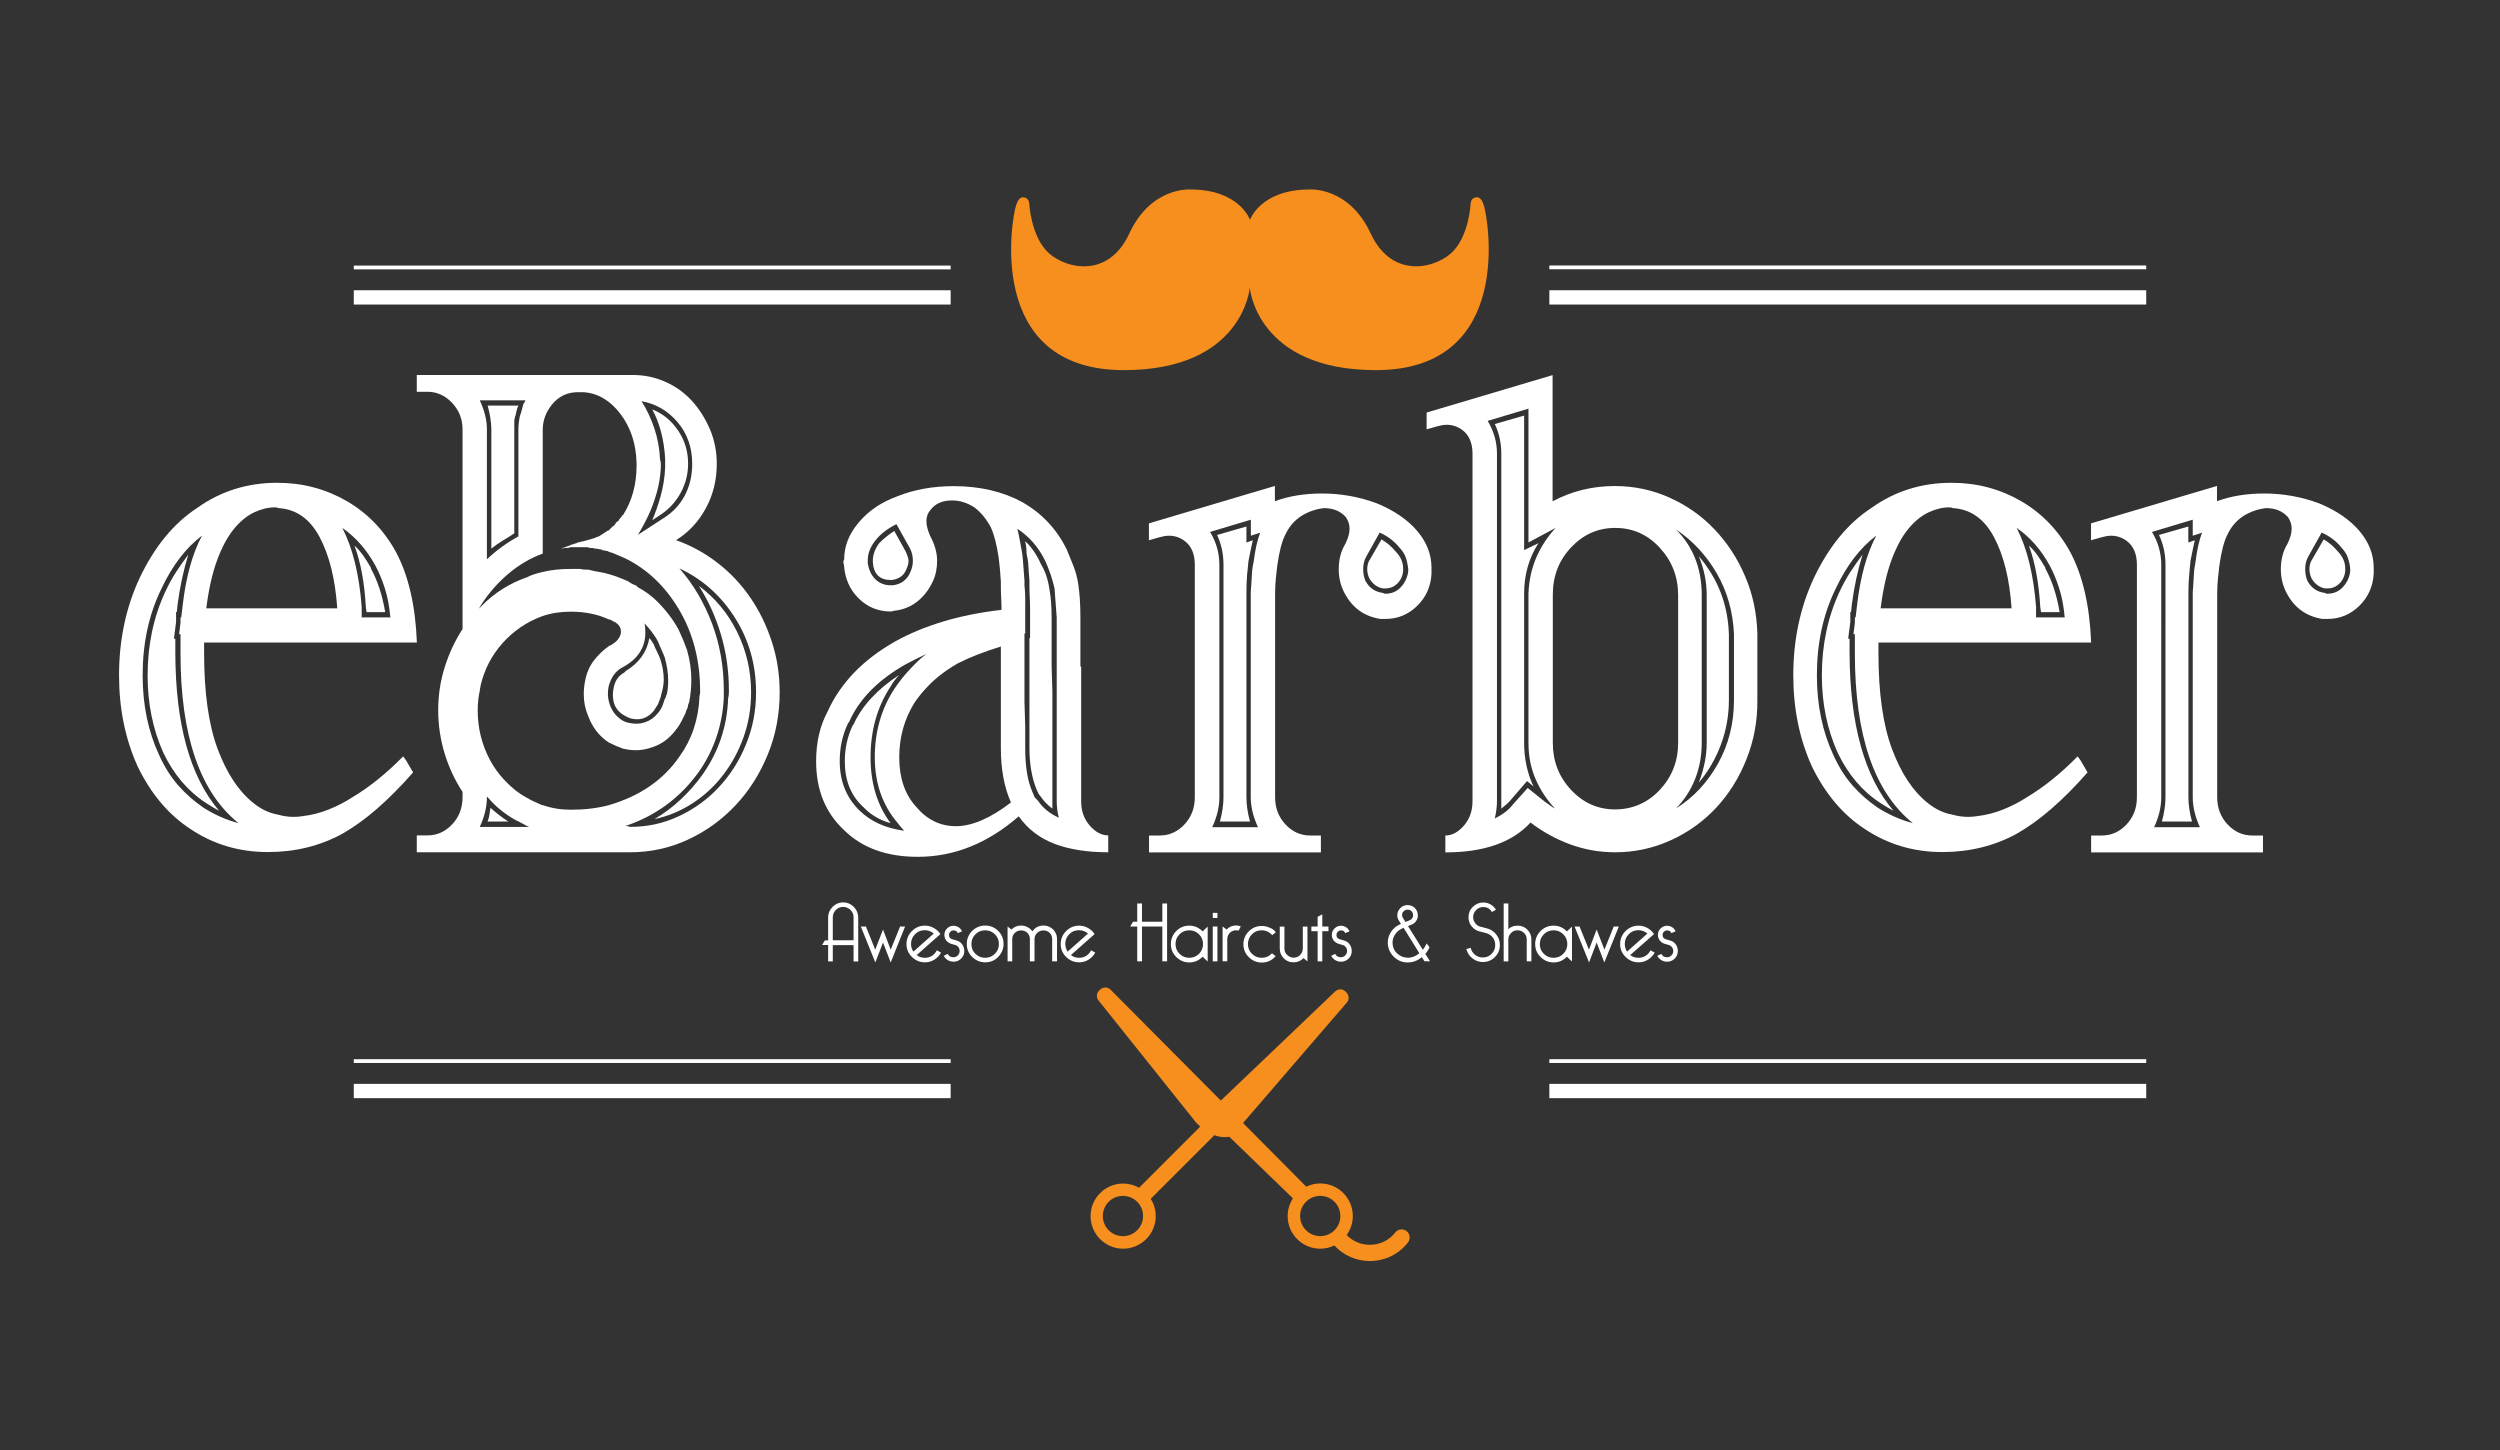 <?xml version="1.0" encoding="utf-8"?>
<!-- Generator: Adobe Illustrator 23.0.3, SVG Export Plug-In . SVG Version: 6.00 Build 0)  -->
<svg version="1.1" id="Layer_1" xmlns="http://www.w3.org/2000/svg" xmlns:xlink="http://www.w3.org/1999/xlink" x="0px" y="0px"
	 viewBox="0 0 231 134" style="enable-background:new 0 0 231 134;" xml:space="preserve">
<rect x="0" y="0" width="231" height="134" fill="#333333" stroke="none"/>
<style type="text/css">
	.st0{clip-path:url(#SVGID_2_);}
	.st1{clip-path:url(#SVGID_4_);}
	.st2{clip-path:url(#SVGID_4_);fill:#F78F1E;}
	.st3{clip-path:url(#SVGID_6_);}
	.st4{clip-path:url(#SVGID_8_);fill:#FFFFFF;}
	.st5{clip-path:url(#SVGID_8_);fill:#F78F1E;}
	.st6{clip-path:url(#SVGID_10_);}
	.st7{clip-path:url(#SVGID_12_);}
	.st8{clip-path:url(#SVGID_12_);fill:#FFFFFF;}
</style>
<g>
	<g>
		<defs>
			<rect id="SVGID_5_" width="231" height="134"/>
		</defs>
		<clipPath id="SVGID_2_">
			<use xlink:href="#SVGID_5_"  style="overflow:visible;"/>
		</clipPath>
		<g class="st0">
			<defs>
				<rect id="SVGID_7_" width="231" height="134"/>
			</defs>
			<clipPath id="SVGID_4_">
				<use xlink:href="#SVGID_7_"  style="overflow:visible;"/>
			</clipPath>
			<path style="clip-path:url(#SVGID_4_);fill:#FFFFFF;" d="M31.63,77.04c-2.07,1.13-4.37,1.69-6.88,1.69
				c-2.65,0-5.03-0.71-7.14-2.12c-2.03-1.32-3.66-3.25-4.89-5.79c-1.15-2.54-1.72-5.35-1.72-8.41c0-3.3,0.64-6.31,1.92-9.04
				c1.37-2.87,3.13-5.02,5.29-6.43c2.16-1.55,4.63-2.33,7.41-2.33c2.34,0,4.48,0.57,6.42,1.69c1.94,1.13,3.46,2.71,4.56,4.73
				c1.15,2.17,1.79,4.94,1.92,8.34H18.86v0.99c0,3.67,0.42,6.63,1.26,8.87c0.84,2.24,1.94,3.9,3.31,4.98
				c0.7,0.57,1.45,0.92,2.25,1.06c0.49,0.14,0.97,0.21,1.45,0.21c0.27,0,0.55-0.02,0.86-0.07c0.79-0.1,1.58-0.29,2.35-0.6
				c0.77-0.31,1.49-0.67,2.15-1.1c1.59-0.94,3.18-2.21,4.76-3.82l0.26,0.35l0.66,1.13C35.88,73.98,33.7,75.87,31.63,77.04
				 M22.04,76.06c-3.57-2.87-5.36-8.1-5.36-15.68V58.6h-0.13l0.13-1.06v-0.49h0.07l0.13-1.13c0.31-2.64,0.9-4.78,1.79-6.43
				c-1.5,1.13-2.76,2.78-3.77,4.94c-1.15,2.36-1.72,5.02-1.72,7.98c0,2.73,0.51,5.18,1.52,7.35c0.49,1.08,1.07,2.01,1.75,2.79
				c0.68,0.78,1.47,1.47,2.35,2.08C19.86,75.3,20.94,75.77,22.04,76.06 M20.25,74.92c-0.35-0.19-0.75-0.42-1.19-0.71
				c-1.68-1.08-3-2.64-3.97-4.66c-0.97-2.17-1.45-4.54-1.45-7.14c0-2.83,0.55-5.42,1.65-7.77c0.31-0.66,0.64-1.26,0.99-1.8
				c0.35-0.54,0.73-1.07,1.12-1.59c-0.44,1.41-0.77,2.94-0.99,4.59l-0.07,0.71h-0.07v0.92l-0.2,1.55h0.13v1.34
				C16.22,66.92,17.56,71.77,20.25,74.92 M23.49,47.34c-0.66,0.31-1.29,0.82-1.89,1.55c-0.59,0.73-1.11,1.7-1.55,2.9
				c-0.44,1.2-0.77,2.67-0.99,4.42h12.1c-0.18-2.69-0.72-4.87-1.62-6.57c-0.9-1.7-2.17-2.59-3.8-2.69c-0.09-0.05-0.2-0.07-0.33-0.07
				C24.79,46.88,24.15,47.03,23.49,47.34 M31.63,48.78c0.97,1.88,1.56,4.31,1.79,7.28v0.99h2.65c-0.09-0.99-0.25-1.87-0.5-2.65
				c-0.24-0.78-0.54-1.5-0.89-2.15C33.88,50.79,32.86,49.63,31.63,48.78 M32.75,50.41c0.31,0.28,0.58,0.6,0.83,0.95
				c0.24,0.35,0.47,0.72,0.69,1.1v0.07c0.62,1.13,1.06,2.47,1.32,4.03h-1.72l-0.07-0.49C33.68,53.85,33.33,51.96,32.75,50.41"/>
			<path style="clip-path:url(#SVGID_4_);fill:#FFFFFF;" d="M66.29,52c1.19,0.92,2.2,1.99,3.04,3.22c0.84,1.22,1.5,2.58,1.98,4.06
				c0.49,1.48,0.73,3.05,0.73,4.7c0,2.03-0.36,3.93-1.09,5.72c-0.73,1.79-1.72,3.36-2.98,4.7c-1.26,1.34-2.72,2.4-4.4,3.18
				s-3.46,1.17-5.36,1.17H38.51v-1.56h0.99c0.88,0,1.64-0.34,2.28-1.02c0.64-0.68,0.96-1.52,0.96-2.51v-0.49
				c-0.71-1.08-1.26-2.26-1.65-3.53s-0.6-2.61-0.6-4.03c0-1.37,0.2-2.68,0.6-3.96c0.4-1.27,0.95-2.45,1.65-3.53V39.67
				c0-0.94-0.32-1.75-0.96-2.44c-0.64-0.68-1.4-1.03-2.28-1.03h-0.99v-1.55h19.98c1.06,0,2.06,0.21,3.01,0.64
				c0.95,0.42,1.76,1.01,2.45,1.77c0.68,0.75,1.23,1.63,1.65,2.61c0.42,0.99,0.63,2.05,0.63,3.18c0,1.51-0.34,2.89-1.02,4.13
				c-0.68,1.25-1.6,2.22-2.74,2.93C63.82,50.39,65.1,51.08,66.29,52 M62.78,69.91c1.15-1.6,1.76-3.44,1.85-5.51
				c0-0.09,0.01-0.17,0.03-0.21c0.02-0.05,0.03-0.12,0.03-0.21v-0.14c0-2.82-0.65-5.33-1.95-7.52c-1.3-2.19-2.99-3.78-5.06-4.77
				l-0.99-0.42c-0.09-0.05-0.15-0.07-0.2-0.07c-0.04,0-0.11-0.02-0.2-0.07c-0.04,0-0.09-0.02-0.13-0.07c-0.09,0-0.18-0.01-0.26-0.04
				c-0.09-0.02-0.18-0.04-0.26-0.04c0-0.05-0.02-0.07-0.07-0.07c-0.09,0-0.17-0.01-0.23-0.03c-0.07-0.02-0.14-0.04-0.23-0.04h-0.13
				c-0.09-0.05-0.22-0.07-0.4-0.07c-0.13,0-0.22-0.02-0.26-0.07H52.8c-0.09,0-0.16,0.01-0.2,0.03c-0.04,0.02-0.09,0.04-0.13,0.04
				h-0.2c-0.09,0-0.17,0.01-0.23,0.03c-0.07,0.02-0.14,0.04-0.23,0.04c0.04,0,0.11-0.03,0.2-0.07l0.59-0.21
				c0.18-0.09,0.31-0.14,0.4-0.14c0.09-0.05,0.15-0.07,0.2-0.07c0.04,0,0.09-0.02,0.13-0.07c0.44-0.09,0.82-0.19,1.13-0.28
				c0.35-0.09,0.62-0.19,0.79-0.28h0.06c0.13-0.09,0.28-0.19,0.43-0.28c0.15-0.1,0.3-0.19,0.43-0.28h0.07l0.2-0.21
				c0.09-0.09,0.15-0.15,0.2-0.18s0.09-0.06,0.13-0.11l0.07-0.07c0.04-0.14,0.13-0.24,0.26-0.28c0.04-0.05,0.08-0.09,0.1-0.14
				c0.02-0.05,0.06-0.09,0.1-0.14l0.13-0.14c0-0.09,0.04-0.14,0.13-0.14c0.84-1.32,1.26-2.85,1.26-4.59v-0.21
				c-0.04-1.79-0.54-3.31-1.49-4.56c-0.95-1.25-2.08-1.92-3.41-2.01h-0.53c-0.97,0-1.76,0.38-2.38,1.13
				c-0.57,0.71-0.86,1.48-0.86,2.33v11.45c-1.15,0.42-2.21,1.05-3.18,1.87c-0.97,0.82-1.81,1.78-2.51,2.86
				c-0.04,0.09-0.08,0.15-0.1,0.18s-0.06,0.08-0.1,0.18l0.2-0.21c1.19-1.23,2.6-2.12,4.23-2.69c0.35-0.19,0.84-0.35,1.46-0.49
				c0.75-0.19,1.63-0.28,2.65-0.28h0.79c0.18,0.05,0.4,0.07,0.66,0.07h0.13c0.35,0.09,0.68,0.17,0.99,0.21
				c0.31,0.05,0.62,0.12,0.92,0.21c0.49,0.14,1.06,0.35,1.72,0.64c0.13,0.09,0.29,0.19,0.46,0.28c0.09,0.05,0.15,0.07,0.2,0.07
				l0.13,0.07l0.13,0.14c0.27,0.14,0.52,0.29,0.76,0.46c0.24,0.17,0.47,0.34,0.69,0.53c0.93,0.85,1.7,1.81,2.31,2.9
				c0.31,0.66,0.57,1.29,0.79,1.91c0.27,0.94,0.4,1.86,0.4,2.76c0,0.71-0.07,1.39-0.2,2.05c-0.09,0.19-0.13,0.35-0.13,0.5
				c-0.09,0.14-0.14,0.27-0.17,0.39c-0.02,0.12-0.08,0.25-0.17,0.39v0.07c-0.04,0-0.07,0.02-0.07,0.07
				c-0.18,0.42-0.42,0.82-0.73,1.2c-0.57,0.75-1.28,1.27-2.12,1.55c-0.53,0.19-1.04,0.28-1.52,0.28c-0.4,0-0.79-0.05-1.19-0.14
				c-0.4-0.14-0.84-0.33-1.32-0.57c-0.88-0.57-1.52-1.39-1.92-2.47c-0.26-0.61-0.4-1.27-0.4-1.98c0-0.42,0.04-0.85,0.13-1.27
				c0.13-0.71,0.4-1.32,0.79-1.84c0.4-0.52,0.86-0.97,1.39-1.34c0.04-0.05,0.09-0.07,0.13-0.07c0.04,0,0.09-0.02,0.13-0.07
				c0.49-0.28,0.77-0.64,0.86-1.06v-0.21c0-0.33-0.2-0.61-0.59-0.85c-0.09,0-0.18-0.05-0.27-0.14c-0.04,0-0.08-0.01-0.1-0.04
				c-0.02-0.02-0.08-0.04-0.17-0.04c-1.01-0.47-2.18-0.71-3.5-0.71c-0.97,0-1.85,0.14-2.65,0.42c-1.41,0.52-2.62,1.34-3.64,2.47
				c-1.01,1.13-1.7,2.45-2.05,3.96c0,0.09-0.01,0.16-0.03,0.21c-0.02,0.05-0.03,0.12-0.03,0.21c-0.13,0.57-0.2,1.18-0.2,1.84
				c0,0.42,0.02,0.82,0.07,1.2c0.04,0.38,0.11,0.75,0.2,1.13c0.4,1.6,1.12,2.97,2.18,4.1c0.66,0.71,1.34,1.25,2.05,1.63
				c0.4,0.24,0.88,0.47,1.46,0.71h0.07c0.79,0.28,1.65,0.42,2.58,0.42c1.28,0,2.45-0.14,3.5-0.42
				C59.12,73.56,61.28,72.08,62.78,69.91 M44.99,39.67v12.01c0.84-0.8,1.81-1.51,2.91-2.12v-9.89c0-0.33,0.04-0.73,0.13-1.2
				c0.09-0.24,0.15-0.45,0.2-0.64c0.04-0.19,0.09-0.35,0.13-0.49c0.04-0.05,0.11-0.17,0.2-0.35h-4.23
				C44.77,37.93,44.99,38.82,44.99,39.67 M48.26,76.09c-0.2-0.12-0.41-0.22-0.63-0.32c-1.01-0.57-1.87-1.27-2.58-2.12
				c-0.04,0-0.06-0.02-0.06-0.07v0.07c0,0.9-0.22,1.81-0.66,2.76h4.56C48.67,76.31,48.46,76.21,48.26,76.09 M45.06,37.48h2.85
				c-0.09,0.14-0.18,0.42-0.26,0.85c-0.09,0.24-0.13,0.45-0.13,0.63v10.32c-0.35,0.24-0.71,0.46-1.06,0.67
				c-0.35,0.21-0.71,0.46-1.06,0.74V39.67C45.39,39.01,45.28,38.28,45.06,37.48 M45.22,75.28c0.02-0.19,0.06-0.4,0.1-0.64
				c0.57,0.52,1.13,0.94,1.65,1.27h-1.92C45.14,75.68,45.2,75.47,45.22,75.28 M56.24,63.41c-0.05,0.24-0.07,0.47-0.07,0.71
				c0,0.33,0.07,0.68,0.2,1.06c0.22,0.57,0.57,1.01,1.06,1.34c0.22,0.14,0.46,0.24,0.73,0.28c0.22,0.05,0.44,0.07,0.66,0.07
				c0.26,0,0.53-0.05,0.79-0.14c0.44-0.14,0.81-0.4,1.13-0.78c0.18-0.19,0.33-0.42,0.46-0.71l0.2-0.57c0-0.05,0.02-0.1,0.07-0.14
				c0.04-0.09,0.07-0.17,0.07-0.21c0-0.05,0.02-0.1,0.07-0.14c0.09-0.42,0.13-0.85,0.13-1.27c0-0.71-0.11-1.44-0.33-2.19
				c-0.09-0.24-0.19-0.47-0.3-0.71c-0.11-0.23-0.21-0.47-0.3-0.71c-0.17-0.33-0.38-0.64-0.59-0.92c-0.22-0.28-0.44-0.54-0.66-0.78
				c0.04,0.19,0.07,0.47,0.07,0.85c0,1.37-0.68,2.43-2.05,3.18l-0.13,0.07C56.85,62.04,56.46,62.61,56.24,63.41 M57.69,62.14
				L57.82,62c1.24-0.75,1.96-1.77,2.18-3.04c0.09,0.09,0.22,0.28,0.4,0.57c0.09,0.24,0.19,0.46,0.3,0.67
				c0.11,0.21,0.21,0.44,0.3,0.67c0.22,0.66,0.33,1.29,0.33,1.91c0,0.42-0.07,0.85-0.2,1.27c0,0.05-0.01,0.08-0.03,0.11
				c-0.02,0.02-0.03,0.08-0.03,0.18l-0.26,0.71l-0.4,0.63c-0.44,0.52-0.95,0.78-1.52,0.78c-0.18,0-0.38-0.02-0.6-0.07
				c-0.26-0.09-0.46-0.19-0.6-0.28c-0.44-0.24-0.75-0.59-0.93-1.06c-0.09-0.28-0.13-0.57-0.13-0.85c0-0.19,0.02-0.4,0.07-0.64
				C56.83,62.89,57.16,62.42,57.69,62.14 M62.72,75.42c1.41-0.66,2.65-1.55,3.7-2.68c1.06-1.13,1.9-2.45,2.51-3.96
				c0.62-1.51,0.93-3.11,0.93-4.81c0-2.54-0.65-4.84-1.95-6.89c-1.3-2.05-3.01-3.57-5.13-4.56c1.28,1.46,2.28,3.16,3.01,5.09
				c0.73,1.93,1.09,4,1.09,6.22v0.64c-0.13,2.54-0.9,4.83-2.31,6.85c-1.72,2.4-3.99,4.07-6.81,5.01h0.2c0.04,0,0.09,0.01,0.13,0.03
				c0.04,0.03,0.09,0.04,0.13,0.04C59.81,76.41,61.31,76.08,62.72,75.42 M61.06,42.85v0.35c-0.04,0.85-0.18,1.65-0.4,2.4
				c-0.22,0.75-0.46,1.41-0.73,1.98c-0.31,0.66-0.64,1.27-0.99,1.84l2.38-1.55c0.84-0.52,1.49-1.21,1.95-2.08
				c0.46-0.87,0.69-1.85,0.69-2.93c0-1.51-0.45-2.79-1.35-3.85c-0.9-1.06-2.02-1.71-3.34-1.94c0.49,0.75,0.88,1.59,1.19,2.51
				c0.31,0.92,0.49,1.9,0.53,2.93C61.04,42.59,61.06,42.71,61.06,42.85 M60.27,37.83c0.97,0.38,1.76,1.03,2.38,1.94
				c0.62,0.92,0.93,1.94,0.93,3.07c0,0.94-0.22,1.83-0.66,2.65c-0.44,0.82-1.04,1.5-1.79,2.01l-0.86,0.57
				c0.26-0.61,0.52-1.34,0.76-2.19c0.24-0.85,0.39-1.74,0.43-2.68v-0.78C61.37,40.68,60.98,39.15,60.27,37.83 M68.11,58.39
				c0.86,1.74,1.29,3.6,1.29,5.58c0,1.46-0.23,2.84-0.69,4.13c-0.46,1.3-1.09,2.46-1.89,3.5c-0.79,1.04-1.73,1.91-2.81,2.61
				c-1.08,0.71-2.26,1.2-3.54,1.48c0.88-0.52,1.7-1.13,2.45-1.84c0.75-0.71,1.41-1.46,1.98-2.26c1.5-2.12,2.29-4.47,2.38-7.07
				c0.04-0.14,0.07-0.33,0.07-0.57v-0.14c0-1.79-0.24-3.51-0.73-5.16c-0.49-1.65-1.17-3.15-2.05-4.52
				C66.07,55.24,67.25,56.65,68.11,58.39"/>
			<path style="clip-path:url(#SVGID_4_);fill:#FFFFFF;" d="M100.68,76.27c0.53,0.61,1.1,0.92,1.72,0.92v1.56
				c-1.94,0-3.59-0.26-4.96-0.78c-1.37-0.52-2.47-1.36-3.31-2.54c-2.87,2.5-5.98,3.74-9.33,3.74c-2.87,0-5.14-0.82-6.81-2.47
				c-1.72-1.6-2.58-3.72-2.58-6.36c0-1.74,0.35-3.27,1.06-4.59c1.19-2.64,3.28-4.81,6.28-6.5c1.28-0.71,2.72-1.31,4.33-1.8
				c1.61-0.49,3.41-0.86,5.39-1.09h0.07c0-0.38-0.01-0.74-0.03-1.1c-0.02-0.35-0.03-0.72-0.03-1.1v-0.42
				c-0.04-0.75-0.11-1.48-0.2-2.19c-0.18-1.22-0.42-2.17-0.73-2.83c-0.4-0.75-0.9-1.37-1.52-1.84c-0.66-0.42-1.34-0.64-2.05-0.64
				c-0.88,0-1.54,0.28-1.98,0.85c-0.26,0.28-0.4,0.64-0.4,1.06c0,0.38,0.11,0.82,0.33,1.34c0.44,0.8,0.66,1.58,0.66,2.33
				c0,0.71-0.13,1.34-0.4,1.91c-0.35,0.75-0.83,1.37-1.42,1.84c-0.59,0.47-1.27,0.75-2.02,0.85c-0.09,0-0.17,0.01-0.23,0.04
				c-0.07,0.02-0.14,0.04-0.23,0.04c-1.15,0-2.13-0.4-2.94-1.2c-0.82-0.8-1.27-1.81-1.36-3.04c0-0.05-0.01-0.09-0.03-0.14
				c-0.02-0.05-0.03-0.09-0.03-0.14v-0.14l0.07-0.14c0-1.22,0.44-2.35,1.32-3.39c0.88-1.08,2.1-1.91,3.64-2.47
				c1.54-0.61,3.26-0.92,5.16-0.92c2.42,0,4.54,0.5,6.35,1.48c1.81,1.04,3.18,2.5,4.1,4.38c0.22,0.52,0.43,1.04,0.63,1.55
				c0.2,0.52,0.34,1.06,0.43,1.63c0.13,0.85,0.2,1.86,0.2,3.04v4.59h0.07v12.43C99.89,74.9,100.15,75.65,100.68,76.27 M83.55,76.76
				c-0.26-0.28-0.46-0.52-0.6-0.71c-1.41-1.65-2.12-3.67-2.12-6.08c0-2.35,0.6-4.45,1.79-6.29c0.22-0.33,0.45-0.65,0.69-0.95
				c0.24-0.31,0.5-0.6,0.76-0.88c0.22-0.24,0.45-0.47,0.69-0.71c0.24-0.24,0.52-0.47,0.83-0.71c-0.71,0.33-1.32,0.64-1.85,0.92
				c-2.6,1.46-4.36,3.25-5.29,5.37l-0.07,0.07c-0.53,1.08-0.79,2.26-0.79,3.53c0,1.88,0.62,3.41,1.85,4.59
				C80.46,75.91,81.83,76.53,83.55,76.76 M80.44,69.98c0,2.4,0.62,4.43,1.85,6.08c-1.01-0.28-1.85-0.78-2.51-1.48
				c-1.15-1.04-1.72-2.45-1.72-4.24c0-1.18,0.24-2.28,0.73-3.32l0.07-0.07c0.79-1.74,2.21-3.27,4.23-4.59
				c-0.35,0.38-0.62,0.73-0.79,1.06C81.06,65.29,80.44,67.48,80.44,69.98 M84.35,51.82c0-0.42-0.09-0.8-0.26-1.13l-1.26-2.26
				c-0.84,0.42-1.48,0.92-1.92,1.48c-0.49,0.61-0.73,1.22-0.73,1.84v0.28c0.09,0.61,0.32,1.11,0.69,1.48s0.85,0.57,1.42,0.57h0.2
				c0.79-0.09,1.35-0.52,1.65-1.27C84.28,52.48,84.35,52.15,84.35,51.82 M83.95,51.82c0,0.24-0.07,0.49-0.2,0.78
				c-0.22,0.57-0.66,0.89-1.32,0.99h-0.13c-1.01,0-1.57-0.54-1.65-1.63v-0.14c0-0.57,0.2-1.11,0.59-1.63
				c0.35-0.38,0.82-0.75,1.39-1.13l1.06,1.91C83.86,51.35,83.95,51.63,83.95,51.82 M93.41,74.15c-0.62-1.41-0.93-3.08-0.93-5.02
				v-9.39c-1.54,0.47-2.87,0.99-3.97,1.55c-1.15,0.66-2.09,1.39-2.84,2.19c-0.49,0.52-0.88,1.01-1.19,1.48
				c-0.93,1.51-1.39,3.18-1.39,5.02c0,1.89,0.51,3.39,1.52,4.52c1.01,1.22,2.25,1.84,3.71,1.84C89.81,76.34,91.51,75.61,93.41,74.15
				 M97.84,75.56c-0.13-0.47-0.2-0.99-0.2-1.56V57.05c-0.09-1.13-0.16-2.02-0.2-2.68c-0.22-0.94-0.51-1.79-0.86-2.54
				c-0.62-1.27-1.48-2.26-2.58-2.97c0.09,0.33,0.16,0.68,0.23,1.06c0.07,0.38,0.14,0.8,0.23,1.27c0.04,0.38,0.08,0.75,0.1,1.13
				c0.02,0.38,0.06,0.82,0.1,1.34v0.42c0.04,0.38,0.07,0.75,0.07,1.13v3.32h-0.07v6.29l0.07,2.33v1.98c0,1.7,0.22,3.04,0.66,4.03
				l0.2,0.49l0.33,0.35C96.36,74.66,97,75.18,97.84,75.56 M96.25,73.72l-0.27-0.35l-0.2-0.42c-0.44-1.08-0.66-2.36-0.66-3.82V58.96
				h0.06v-2.61c0-0.38-0.01-0.75-0.03-1.13c-0.02-0.38-0.03-0.75-0.03-1.13v-0.49c-0.05-0.52-0.08-0.97-0.1-1.34
				c-0.02-0.38-0.08-0.75-0.17-1.13c0-0.24-0.01-0.44-0.03-0.6c-0.02-0.17-0.06-0.34-0.1-0.53c0.57,0.52,1.06,1.22,1.46,2.12
				c0.4,0.66,0.66,1.44,0.79,2.33c0.13,0.71,0.2,1.58,0.2,2.61v4.52l0.07,2.33v10.81C96.8,74.38,96.47,74.05,96.25,73.72"/>
			<path style="clip-path:url(#SVGID_4_);fill:#FFFFFF;" d="M130.94,55.99c-0.82,0.8-1.8,1.2-2.94,1.2h-0.46
				c-1.5-0.24-2.6-1.04-3.31-2.4c-0.35-0.66-0.53-1.39-0.53-2.19c0-0.9,0.2-1.67,0.6-2.33c0.26-0.52,0.4-0.99,0.4-1.41
				c0-0.38-0.11-0.73-0.33-1.06c-0.49-0.57-1.17-0.85-2.05-0.85c-0.75,0.09-1.43,0.33-2.05,0.71c-0.66,0.42-1.17,1.01-1.52,1.77
				c-0.31,0.61-0.55,1.55-0.73,2.83c-0.04,0.38-0.09,0.76-0.13,1.17c-0.04,0.4-0.07,0.86-0.07,1.38v18.86
				c0,0.99,0.32,1.82,0.96,2.51c0.64,0.68,1.4,1.02,2.28,1.02h0.99v1.56h-15.88v-1.56h0.99c0.88,0,1.64-0.34,2.28-1.02
				c0.64-0.68,0.96-1.52,0.96-2.51V52.18c0-0.99-0.31-1.72-0.93-2.19c-0.44-0.33-0.93-0.49-1.46-0.49c-0.26,0-0.55,0.05-0.86,0.14
				l-0.99,0.28v-1.56l11.64-3.46v1.41c1.28-0.47,2.74-0.71,4.36-0.71c1.76,0,3.46,0.31,5.09,0.92c1.59,0.66,2.82,1.51,3.7,2.54
				c0.88,1.04,1.32,2.17,1.32,3.39v0.57C132.21,54.2,131.76,55.19,130.94,55.99 M115.57,73.65V54.72c0.04-0.57,0.08-1.08,0.1-1.55
				c0.02-0.47,0.08-0.9,0.17-1.27c0.13-1.08,0.33-1.98,0.6-2.68l-0.86,0.28v-1.48l-3.77,1.13c0.57,0.94,0.86,1.95,0.86,3.04v21.48
				c0,0.9-0.22,1.81-0.66,2.76h4.23C115.79,75.47,115.57,74.55,115.57,73.65 M115.23,53.13c-0.04,0.49-0.06,1.02-0.06,1.59v18.93
				c0,0.71,0.11,1.46,0.33,2.26h-2.78c0.22-0.8,0.33-1.55,0.33-2.26V52.18c0-0.99-0.2-1.91-0.59-2.75l2.71-0.78v1.48l0.59-0.21
				c-0.13,0.56-0.26,1.2-0.4,1.91C115.32,52.2,115.28,52.63,115.23,53.13 M129.89,51.5c-0.11-0.31-0.3-0.6-0.56-0.88
				c-0.49-0.61-1.1-1.08-1.85-1.41l-1.26,2.26c-0.18,0.33-0.26,0.71-0.26,1.13c0,0.38,0.07,0.73,0.2,1.06
				c0.35,0.66,0.9,1.04,1.65,1.13c0.04,0.05,0.11,0.07,0.2,0.07c0.57,0,1.05-0.2,1.42-0.6c0.38-0.4,0.61-0.88,0.69-1.45v-0.28
				C130.07,52.15,130,51.81,129.89,51.5 M129.65,52.53v0.21c-0.04,0.47-0.22,0.86-0.53,1.17c-0.31,0.31-0.68,0.46-1.13,0.46h-0.2
				c-0.53-0.09-0.95-0.4-1.26-0.92c-0.13-0.28-0.2-0.57-0.2-0.85c0-0.38,0.09-0.68,0.26-0.92l1.06-1.84
				c0.48,0.28,0.93,0.66,1.32,1.13C129.43,51.45,129.65,51.96,129.65,52.53"/>
			<path style="clip-path:url(#SVGID_4_);fill:#FFFFFF;" d="M161.37,70.16c-0.68,1.72-1.62,3.21-2.81,4.49
				c-1.19,1.27-2.59,2.27-4.2,3c-1.61,0.73-3.32,1.1-5.13,1.1c-1.46,0-2.84-0.25-4.17-0.74c-1.32-0.49-2.53-1.16-3.64-2.01
				c-1.68,1.84-4.3,2.76-7.87,2.76v-1.56c0.62,0,1.19-0.31,1.72-0.92c0.53-0.61,0.79-1.37,0.79-2.26V41.93
				c0-0.99-0.31-1.72-0.93-2.19c-0.44-0.33-0.93-0.49-1.46-0.49c-0.26,0-0.55,0.05-0.86,0.14l-0.99,0.28v-1.55l11.64-3.46v11.66
				c1.76-0.94,3.68-1.41,5.75-1.41c1.76,0,3.44,0.35,5.03,1.06c1.59,0.71,2.98,1.68,4.17,2.93c1.19,1.25,2.14,2.7,2.84,4.35
				c0.71,1.65,1.08,3.42,1.13,5.3v6.15C162.4,66.61,162.06,68.44,161.37,70.16 M143.18,74.39c0.15,0.12,0.32,0.22,0.5,0.32
				c-0.75-0.8-1.35-1.71-1.79-2.72c-0.44-1.01-0.66-2.13-0.66-3.36V54.86c0.04-1.22,0.29-2.34,0.73-3.36
				c0.44-1.01,1.04-1.92,1.78-2.72l-2.51,1.34V37.76l-3.77,1.13c0.57,0.94,0.86,1.96,0.86,3.04v32.07c0,0.52-0.07,1.06-0.2,1.63
				c0.75-0.38,1.3-0.8,1.65-1.27l1.39-1.55l1.59,1.27C142.88,74.17,143.03,74.28,143.18,74.39 M141.69,72.66l-0.59-0.49l-1.65,1.91
				c-0.13,0.14-0.38,0.35-0.73,0.64V41.93c0-0.99-0.2-1.91-0.6-2.75l2.71-0.78v12.43l1.32-0.64c-0.88,1.37-1.32,2.92-1.32,4.66
				v13.78C140.83,70.1,141.12,71.44,141.69,72.66 M153.37,72.98c1.12-1.2,1.69-2.65,1.69-4.35V55c0-1.69-0.56-3.15-1.69-4.38
				c-1.13-1.23-2.5-1.84-4.13-1.84c-1.59,0-2.94,0.6-4.07,1.8c-1.13,1.2-1.69,2.65-1.69,4.35v13.71c0,1.7,0.56,3.14,1.69,4.35
				c1.12,1.2,2.48,1.8,4.07,1.8C150.87,74.78,152.24,74.18,153.37,72.98 M158.73,70.58c0.99-1.77,1.49-3.73,1.49-5.9V58.6
				c-0.09-2.07-0.62-3.94-1.59-5.62c-0.97-1.67-2.23-3.03-3.77-4.06c1.59,1.6,2.38,3.63,2.38,6.07v13.64c0,1.22-0.21,2.35-0.63,3.39
				c-0.42,1.04-1,1.93-1.75,2.68C156.44,73.72,157.73,72.35,158.73,70.58 M159.75,58.6v6.08c0,1.41-0.24,2.78-0.73,4.1
				c-0.49,1.32-1.17,2.5-2.05,3.53c0.49-1.27,0.73-2.5,0.73-3.67V55c0-1.22-0.24-2.42-0.73-3.6
				C158.74,53.47,159.66,55.87,159.75,58.6"/>
			<path style="clip-path:url(#SVGID_4_);fill:#FFFFFF;" d="M186.34,77.04c-2.07,1.13-4.37,1.69-6.88,1.69
				c-2.64,0-5.03-0.71-7.14-2.12c-2.03-1.32-3.66-3.25-4.9-5.79c-1.15-2.54-1.72-5.35-1.72-8.41c0-3.3,0.64-6.31,1.92-9.04
				c1.37-2.87,3.13-5.02,5.29-6.43c2.16-1.55,4.63-2.33,7.41-2.33c2.34,0,4.48,0.57,6.42,1.69c1.94,1.13,3.46,2.71,4.56,4.73
				c1.15,2.17,1.79,4.94,1.92,8.34h-19.65v0.99c0,3.67,0.42,6.63,1.26,8.87s1.94,3.9,3.31,4.98c0.71,0.57,1.46,0.92,2.25,1.06
				c0.49,0.14,0.97,0.21,1.46,0.21c0.26,0,0.55-0.02,0.86-0.07c0.79-0.1,1.58-0.29,2.35-0.6c0.77-0.31,1.49-0.67,2.15-1.1
				c1.59-0.94,3.18-2.21,4.76-3.82l0.26,0.35l0.66,1.13C190.6,73.98,188.41,75.87,186.34,77.04 M176.75,76.06
				c-3.57-2.87-5.36-8.1-5.36-15.68V58.6h-0.13l0.13-1.06v-0.49h0.07l0.13-1.13c0.31-2.64,0.9-4.78,1.78-6.43
				c-1.5,1.13-2.76,2.78-3.77,4.94c-1.15,2.36-1.72,5.02-1.72,7.98c0,2.73,0.51,5.18,1.52,7.35c0.49,1.08,1.07,2.01,1.75,2.79
				c0.68,0.78,1.47,1.47,2.35,2.08C174.57,75.3,175.65,75.77,176.75,76.06 M174.96,74.92c-0.35-0.19-0.75-0.42-1.19-0.71
				c-1.68-1.08-3-2.64-3.97-4.66c-0.97-2.17-1.46-4.54-1.46-7.14c0-2.83,0.55-5.42,1.65-7.77c0.31-0.66,0.64-1.26,0.99-1.8
				c0.35-0.54,0.73-1.07,1.12-1.59c-0.44,1.41-0.77,2.94-0.99,4.59l-0.07,0.71h-0.07v0.92l-0.2,1.55h0.13v1.34
				C170.93,66.92,172.27,71.77,174.96,74.92 M178.2,47.34c-0.66,0.31-1.29,0.82-1.89,1.55c-0.6,0.73-1.11,1.7-1.55,2.9
				c-0.44,1.2-0.77,2.67-0.99,4.42h12.1c-0.18-2.69-0.72-4.87-1.62-6.57c-0.9-1.7-2.17-2.59-3.8-2.69c-0.09-0.05-0.2-0.07-0.33-0.07
				C179.51,46.88,178.87,47.03,178.2,47.34 M186.34,48.78c0.97,1.88,1.56,4.31,1.79,7.28v0.99h2.65c-0.09-0.99-0.25-1.87-0.5-2.65
				c-0.24-0.78-0.54-1.5-0.89-2.15C188.59,50.79,187.58,49.63,186.34,48.78 M187.47,50.41c0.31,0.28,0.58,0.6,0.83,0.95
				c0.24,0.35,0.47,0.72,0.69,1.1v0.07c0.62,1.13,1.06,2.47,1.32,4.03h-1.72l-0.07-0.49C188.39,53.85,188.04,51.96,187.47,50.41"/>
			<path style="clip-path:url(#SVGID_4_);fill:#FFFFFF;" d="M217.99,55.99c-0.82,0.8-1.8,1.2-2.94,1.2h-0.46
				c-1.5-0.24-2.6-1.04-3.31-2.4c-0.35-0.66-0.53-1.39-0.53-2.19c0-0.9,0.2-1.67,0.6-2.33c0.26-0.52,0.4-0.99,0.4-1.41
				c0-0.38-0.11-0.73-0.33-1.06c-0.49-0.57-1.17-0.85-2.05-0.85c-0.75,0.09-1.43,0.33-2.05,0.71c-0.66,0.42-1.17,1.01-1.52,1.77
				c-0.31,0.61-0.55,1.55-0.73,2.83c-0.04,0.38-0.09,0.76-0.13,1.17c-0.04,0.4-0.07,0.86-0.07,1.38v18.86
				c0,0.99,0.32,1.82,0.96,2.51c0.64,0.68,1.4,1.02,2.28,1.02h0.99v1.56h-15.88v-1.56h0.99c0.88,0,1.64-0.34,2.28-1.02
				c0.64-0.68,0.96-1.52,0.96-2.51V52.18c0-0.99-0.31-1.72-0.93-2.19c-0.44-0.33-0.93-0.49-1.46-0.49c-0.26,0-0.55,0.05-0.86,0.14
				l-0.99,0.28v-1.56l11.64-3.46v1.41c1.28-0.47,2.73-0.71,4.37-0.71c1.76,0,3.46,0.31,5.09,0.92c1.59,0.66,2.82,1.51,3.7,2.54
				c0.88,1.04,1.32,2.17,1.32,3.39v0.57C219.26,54.2,218.81,55.19,217.99,55.99 M202.61,73.65V54.72c0.04-0.57,0.08-1.08,0.1-1.55
				c0.02-0.47,0.08-0.9,0.16-1.27c0.13-1.08,0.33-1.98,0.6-2.68l-0.86,0.28v-1.48l-3.77,1.13c0.57,0.94,0.86,1.95,0.86,3.04v21.48
				c0,0.9-0.22,1.81-0.66,2.76h4.23C202.83,75.47,202.61,74.55,202.61,73.65 M202.28,53.13c-0.04,0.49-0.07,1.02-0.07,1.59v18.93
				c0,0.71,0.11,1.46,0.33,2.26h-2.78c0.22-0.8,0.33-1.55,0.33-2.26V52.18c0-0.99-0.2-1.91-0.6-2.75l2.71-0.78v1.48l0.6-0.21
				c-0.13,0.56-0.26,1.2-0.4,1.91C202.37,52.2,202.33,52.63,202.28,53.13 M216.93,51.5c-0.11-0.31-0.3-0.6-0.56-0.88
				c-0.48-0.61-1.1-1.08-1.85-1.41l-1.26,2.26c-0.18,0.33-0.26,0.71-0.26,1.13c0,0.38,0.07,0.73,0.2,1.06
				c0.35,0.66,0.9,1.04,1.65,1.13c0.04,0.05,0.11,0.07,0.2,0.07c0.57,0,1.05-0.2,1.42-0.6c0.38-0.4,0.61-0.88,0.69-1.45v-0.28
				C217.12,52.15,217.04,51.81,216.93,51.5 M216.7,52.53v0.21c-0.04,0.47-0.22,0.86-0.53,1.17c-0.31,0.31-0.68,0.46-1.12,0.46h-0.2
				c-0.53-0.09-0.95-0.4-1.26-0.92c-0.13-0.28-0.2-0.57-0.2-0.85c0-0.38,0.09-0.68,0.26-0.92l1.06-1.84
				c0.49,0.28,0.93,0.66,1.32,1.13C216.48,51.45,216.7,51.96,216.7,52.53"/>
			<rect x="32.69" y="24.54" style="clip-path:url(#SVGID_4_);fill:#FFFFFF;" width="55.15" height="0.35"/>
			<rect x="143.16" y="24.53" style="clip-path:url(#SVGID_4_);fill:#FFFFFF;" width="55.15" height="0.35"/>
			<rect x="32.69" y="26.82" style="clip-path:url(#SVGID_4_);fill:#FFFFFF;" width="55.15" height="1.32"/>
			<rect x="143.16" y="26.82" style="clip-path:url(#SVGID_4_);fill:#FFFFFF;" width="55.15" height="1.32"/>
			<rect x="32.69" y="97.87" style="clip-path:url(#SVGID_4_);fill:#FFFFFF;" width="55.15" height="0.35"/>
			<rect x="143.16" y="97.87" style="clip-path:url(#SVGID_4_);fill:#FFFFFF;" width="55.15" height="0.35"/>
			<rect x="32.69" y="100.15" style="clip-path:url(#SVGID_4_);fill:#FFFFFF;" width="55.15" height="1.32"/>
			<rect x="143.16" y="100.15" style="clip-path:url(#SVGID_4_);fill:#FFFFFF;" width="55.15" height="1.32"/>
			<path class="st2" d="M137.1,18.96c-0.11-0.32-0.27-0.73-0.63-0.73c-0.55,0-0.58,0.55-0.58,0.55s-0.12,2.77-1.55,4.36
				c-1.43,1.59-5.64,2.83-7.68-1.55c-2.04-4.39-5.67-4.08-5.67-4.08c-4.51,0-5.49,2.8-5.49,2.8s-0.97-2.8-5.49-2.8
				c0,0-3.63-0.31-5.67,4.08c-2.04,4.39-6.25,3.14-7.68,1.55c-1.43-1.58-1.56-4.36-1.56-4.36s-0.03-0.55-0.58-0.55
				c-0.35,0-0.51,0.41-0.63,0.73c-0.38,1.05-2.97,15.24,9.95,15.24c11.04,0,11.64-7.62,11.64-7.62s0.61,7.62,11.65,7.62
				C140.07,34.2,137.47,20.01,137.1,18.96"/>
			<path class="st2" d="M129.96,113.75c-0.32-0.25-0.79-0.19-1.04,0.13c-0.56,0.73-1.42,1.14-2.35,1.14c-0.82,0-1.58-0.33-2.14-0.9
				c0.36-0.5,0.57-1.1,0.57-1.76c0-1.66-1.35-3.01-3.01-3.01c-0.46,0-0.9,0.11-1.29,0.3l0,0l-5.85-5.89
				c0.01-0.01,0.02-0.01,0.03-0.02l9.53-11.06c0.26-0.26,0.27-0.7,0.01-0.96l-0.1-0.11c-0.26-0.26-0.69-0.26-0.96,0.01l-10.51,10.03
				c-0.02,0.02-0.03,0.03-0.04,0.05l-10.16-10.22c-0.24-0.28-0.66-0.32-0.95-0.08l-0.11,0.1c-0.28,0.24-0.32,0.66-0.08,0.95
				l8.95,11.2c0,0,0.16,0.2,0.44,0.45l-5.65,5.65c-0.43-0.25-0.94-0.39-1.47-0.39c-1.66,0-3.01,1.35-3.01,3.01s1.35,3.01,3.01,3.01
				c1.66,0,3.01-1.35,3.01-3.01c0-0.59-0.17-1.13-0.46-1.6l5.81-5.81c0.02-0.02,0.04-0.04,0.05-0.07c0.41,0.15,0.88,0.23,1.4,0.15
				l5.88,5.69l0,0c-0.31,0.47-0.49,1.04-0.49,1.64c0,1.66,1.35,3.01,3.01,3.01c0.47,0,0.91-0.11,1.3-0.3
				c0.84,0.91,2.03,1.44,3.28,1.44c1.4,0,2.68-0.63,3.53-1.72C130.35,114.47,130.29,114,129.96,113.75 M103.76,114.22
				c-1.03,0-1.86-0.83-1.86-1.86s0.83-1.86,1.86-1.86c1.03,0,1.86,0.83,1.86,1.86S104.79,114.22,103.76,114.22 M120.13,112.36
				c0-1.03,0.83-1.86,1.86-1.86c1.03,0,1.86,0.83,1.86,1.86s-0.83,1.86-1.86,1.86C120.96,114.22,120.13,113.38,120.13,112.36"/>
			<path style="clip-path:url(#SVGID_4_);fill:#FFFFFF;" d="M76.95,87.32v1.51h-0.43v-1.51h-0.56l0.26-0.43h0.3v-2.12
				c0-0.25,0.06-0.48,0.19-0.69s0.3-0.38,0.51-0.51c0.21-0.13,0.44-0.19,0.69-0.19c0.25,0,0.48,0.06,0.69,0.19
				c0.22,0.13,0.39,0.3,0.51,0.51s0.19,0.45,0.19,0.69v4.07h-0.43v-1.51H76.95z M76.95,86.88h1.92v-2.12c0-0.19-0.05-0.36-0.14-0.5
				c-0.09-0.15-0.21-0.26-0.36-0.34c-0.15-0.08-0.3-0.12-0.46-0.12c-0.28,0-0.51,0.1-0.69,0.29c-0.18,0.19-0.27,0.42-0.27,0.67
				V86.88z"/>
			<polygon style="clip-path:url(#SVGID_4_);fill:#FFFFFF;" points="81.59,87.09 80.88,88.93 79.54,85.61 80.01,85.61 80.87,87.75 
				81.59,85.89 82.3,87.75 83.17,85.61 83.63,85.61 82.3,88.93 			"/>
			<path style="clip-path:url(#SVGID_4_);fill:#FFFFFF;" d="M86.57,87.81l0.38,0.21c-0.14,0.27-0.35,0.48-0.61,0.65
				c-0.27,0.17-0.56,0.25-0.88,0.25c-0.46,0-0.86-0.17-1.2-0.5c-0.34-0.34-0.5-0.73-0.5-1.19c0-0.47,0.17-0.87,0.5-1.2
				c0.33-0.33,0.73-0.5,1.2-0.5c0.29,0,0.57,0.07,0.83,0.22c0.26,0.15,0.46,0.33,0.6,0.56l-2.19,1.94c0.22,0.17,0.48,0.25,0.76,0.25
				c0.24,0,0.46-0.06,0.66-0.18C86.3,88.19,86.46,88.02,86.57,87.81 M84.4,87.93l1.88-1.67c-0.24-0.2-0.51-0.31-0.83-0.31
				c-0.36,0-0.66,0.12-0.9,0.37c-0.24,0.24-0.37,0.54-0.37,0.9C84.18,87.48,84.25,87.72,84.4,87.93"/>
			<path style="clip-path:url(#SVGID_4_);fill:#FFFFFF;" d="M87.57,88.14c0.1,0.21,0.28,0.31,0.52,0.31c0.16,0,0.3-0.05,0.41-0.17
				c0.11-0.11,0.17-0.25,0.17-0.41c0-0.13-0.04-0.25-0.11-0.35c-0.08-0.1-0.17-0.17-0.29-0.2l-0.38-0.11
				c-0.19-0.06-0.34-0.16-0.46-0.31c-0.11-0.15-0.17-0.32-0.17-0.51c0-0.24,0.08-0.44,0.25-0.6c0.17-0.17,0.37-0.25,0.6-0.25
				c0.17,0,0.32,0.05,0.47,0.14c0.14,0.09,0.25,0.22,0.31,0.38l-0.39,0.16c-0.06-0.17-0.19-0.25-0.39-0.25
				c-0.12,0-0.22,0.04-0.3,0.13c-0.08,0.08-0.12,0.18-0.12,0.29c0,0.21,0.1,0.34,0.31,0.4l0.38,0.11c0.22,0.06,0.39,0.17,0.52,0.35
				s0.2,0.38,0.2,0.61c0,0.19-0.04,0.36-0.13,0.51c-0.09,0.15-0.21,0.27-0.36,0.36c-0.15,0.09-0.32,0.13-0.51,0.13
				c-0.19,0-0.36-0.05-0.52-0.14c-0.16-0.1-0.28-0.23-0.38-0.4L87.57,88.14z"/>
			<path style="clip-path:url(#SVGID_4_);fill:#FFFFFF;" d="M91.03,85.52c0.47,0,0.87,0.17,1.2,0.49c0.33,0.33,0.5,0.73,0.5,1.21
				c0,0.46-0.17,0.86-0.5,1.2c-0.33,0.34-0.73,0.5-1.2,0.5c-0.46,0-0.86-0.17-1.2-0.5c-0.34-0.34-0.5-0.73-0.5-1.2
				c0-0.47,0.17-0.87,0.5-1.21C90.17,85.69,90.57,85.52,91.03,85.52 M91.03,85.96c-0.36,0-0.66,0.12-0.9,0.37
				c-0.25,0.24-0.37,0.54-0.37,0.9c0,0.36,0.12,0.66,0.37,0.9c0.24,0.24,0.54,0.37,0.9,0.37c0.35,0,0.65-0.12,0.9-0.37
				c0.25-0.25,0.37-0.55,0.37-0.9c0-0.35-0.12-0.65-0.37-0.9C91.68,86.08,91.38,85.96,91.03,85.96"/>
			<path style="clip-path:url(#SVGID_4_);fill:#FFFFFF;" d="M97.65,88.83h-0.43v-2.05c0-0.25-0.08-0.44-0.24-0.59
				c-0.16-0.15-0.35-0.22-0.57-0.22c-0.21,0-0.4,0.07-0.57,0.22c-0.16,0.15-0.25,0.35-0.25,0.59v2.05h-0.43v-2.05
				c0-0.25-0.08-0.44-0.24-0.59c-0.16-0.15-0.35-0.22-0.57-0.22c-0.21,0-0.41,0.07-0.57,0.22c-0.17,0.15-0.25,0.35-0.25,0.59v2.05
				h-0.43v-3.22l0.36,0.28c0.25-0.25,0.54-0.37,0.89-0.37c0.21,0,0.41,0.05,0.6,0.15c0.19,0.1,0.34,0.23,0.44,0.39
				c0.25-0.36,0.59-0.54,1.03-0.54c0.18,0,0.35,0.03,0.5,0.1c0.15,0.07,0.28,0.16,0.39,0.26c0.11,0.11,0.19,0.24,0.26,0.39
				c0.07,0.15,0.1,0.32,0.1,0.5V88.83z"/>
			<path style="clip-path:url(#SVGID_4_);fill:#FFFFFF;" d="M100.82,87.81l0.38,0.21c-0.14,0.27-0.35,0.48-0.61,0.65
				c-0.27,0.17-0.56,0.25-0.88,0.25c-0.46,0-0.86-0.17-1.2-0.5c-0.34-0.34-0.5-0.73-0.5-1.19c0-0.47,0.17-0.87,0.5-1.2
				c0.33-0.33,0.73-0.5,1.2-0.5c0.29,0,0.57,0.07,0.83,0.22c0.26,0.15,0.46,0.33,0.6,0.56l-2.19,1.94c0.22,0.17,0.48,0.25,0.76,0.25
				c0.24,0,0.46-0.06,0.66-0.18C100.56,88.19,100.71,88.02,100.82,87.81 M98.65,87.93l1.88-1.67c-0.24-0.2-0.51-0.31-0.83-0.31
				c-0.36,0-0.66,0.12-0.9,0.37c-0.24,0.24-0.37,0.54-0.37,0.9C98.44,87.48,98.51,87.72,98.65,87.93"/>
			<polygon style="clip-path:url(#SVGID_4_);fill:#FFFFFF;" points="107.84,88.83 107.4,88.83 107.4,85.61 105.52,85.61 
				105.52,88.83 105.08,88.83 105.08,85.61 104.43,85.61 104.69,85.17 105.08,85.17 105.08,83.48 105.52,83.48 105.52,85.17 
				107.4,85.17 107.4,83.48 107.84,83.48 			"/>
			<path style="clip-path:url(#SVGID_4_);fill:#FFFFFF;" d="M111.12,88.4c-0.34,0.35-0.75,0.53-1.23,0.53c-0.46,0-0.86-0.17-1.2-0.5
				c-0.34-0.34-0.5-0.73-0.5-1.2c0-0.47,0.17-0.87,0.5-1.21c0.34-0.33,0.73-0.49,1.2-0.49c0.48,0,0.89,0.18,1.23,0.53l0.47-0.44
				v3.22L111.12,88.4z M109.89,85.96c-0.36,0-0.66,0.12-0.9,0.37c-0.25,0.24-0.37,0.54-0.37,0.9c0,0.36,0.12,0.66,0.37,0.9
				c0.24,0.24,0.54,0.37,0.9,0.37c0.35,0,0.65-0.12,0.9-0.37s0.37-0.55,0.37-0.9c0-0.35-0.12-0.65-0.37-0.9
				C110.54,86.08,110.24,85.96,109.89,85.96"/>
			<path style="clip-path:url(#SVGID_4_);fill:#FFFFFF;" d="M112.06,84.35h0.43v0.47h-0.43V84.35z M112.06,85.61h0.43v3.22h-0.43
				V85.61z"/>
			<path style="clip-path:url(#SVGID_4_);fill:#FFFFFF;" d="M114.65,85.6l-0.2,0.39c-0.06-0.02-0.14-0.03-0.23-0.03
				c-0.24,0-0.44,0.08-0.59,0.24c-0.15,0.16-0.23,0.36-0.23,0.58v2.04h-0.43v-3.22l0.36,0.29c0.24-0.25,0.54-0.38,0.9-0.38
				C114.38,85.52,114.52,85.55,114.65,85.6"/>
			<path style="clip-path:url(#SVGID_4_);fill:#FFFFFF;" d="M117.89,86.14l-0.34,0.27c-0.26-0.3-0.58-0.45-0.97-0.45
				c-0.36,0-0.66,0.12-0.9,0.37c-0.24,0.24-0.37,0.54-0.37,0.9c0,0.36,0.12,0.66,0.37,0.9c0.24,0.24,0.54,0.37,0.9,0.37
				c0.38,0,0.7-0.14,0.95-0.42l0.34,0.27c-0.16,0.19-0.35,0.33-0.57,0.44c-0.22,0.1-0.46,0.15-0.72,0.15c-0.46,0-0.86-0.17-1.19-0.5
				c-0.34-0.34-0.5-0.73-0.5-1.19c0-0.47,0.17-0.87,0.5-1.2c0.34-0.33,0.73-0.49,1.19-0.49c0.27,0,0.51,0.05,0.73,0.16
				C117.54,85.79,117.73,85.94,117.89,86.14"/>
			<path style="clip-path:url(#SVGID_4_);fill:#FFFFFF;" d="M120.81,85.61v3.22l-0.37-0.3c-0.25,0.26-0.55,0.39-0.91,0.39
				c-0.36,0-0.67-0.12-0.91-0.37c-0.25-0.25-0.37-0.55-0.37-0.91v-2.02h0.43v2.02c0,0.24,0.08,0.44,0.26,0.6
				c0.17,0.16,0.37,0.25,0.59,0.25c0.25,0,0.45-0.09,0.61-0.26c0.16-0.17,0.24-0.37,0.24-0.59v-2.02H120.81z"/>
			<polygon style="clip-path:url(#SVGID_4_);fill:#FFFFFF;" points="121.75,86.04 121.17,86.04 121.17,85.61 121.75,85.61 
				121.75,84.71 122.18,84.49 122.18,85.61 122.75,85.61 122.75,86.04 122.18,86.04 122.18,88.83 121.75,88.83 			"/>
			<path style="clip-path:url(#SVGID_4_);fill:#FFFFFF;" d="M123.37,88.14c0.1,0.21,0.28,0.31,0.52,0.31c0.16,0,0.3-0.05,0.41-0.17
				c0.11-0.11,0.17-0.25,0.17-0.41c0-0.13-0.04-0.25-0.11-0.35c-0.08-0.1-0.17-0.17-0.29-0.2l-0.38-0.11
				c-0.19-0.06-0.34-0.16-0.46-0.31c-0.11-0.15-0.17-0.32-0.17-0.51c0-0.24,0.08-0.44,0.25-0.6c0.17-0.17,0.36-0.25,0.6-0.25
				c0.17,0,0.32,0.05,0.47,0.14c0.14,0.09,0.25,0.22,0.31,0.38l-0.39,0.16c-0.06-0.17-0.19-0.25-0.39-0.25
				c-0.12,0-0.22,0.04-0.3,0.13c-0.08,0.08-0.12,0.18-0.12,0.29c0,0.21,0.1,0.34,0.31,0.4l0.38,0.11c0.22,0.06,0.39,0.17,0.52,0.35
				s0.2,0.38,0.2,0.61c0,0.19-0.04,0.36-0.13,0.51c-0.09,0.15-0.21,0.27-0.36,0.36c-0.15,0.09-0.32,0.13-0.51,0.13
				c-0.19,0-0.36-0.05-0.52-0.14c-0.16-0.1-0.28-0.23-0.38-0.4L123.37,88.14z"/>
			<path style="clip-path:url(#SVGID_4_);fill:#FFFFFF;" d="M131.38,88.44c-0.39,0.33-0.83,0.49-1.32,0.49
				c-0.34,0-0.65-0.08-0.92-0.25c-0.28-0.17-0.5-0.39-0.66-0.66c-0.16-0.28-0.25-0.58-0.25-0.92c0-0.38,0.11-0.72,0.33-1.04
				c0.22-0.31,0.51-0.54,0.89-0.69l-0.19-0.3c-0.1-0.15-0.15-0.32-0.15-0.5c0-0.25,0.09-0.47,0.28-0.66
				c0.18-0.19,0.41-0.28,0.67-0.28c0.26,0,0.49,0.09,0.67,0.27c0.18,0.18,0.28,0.41,0.28,0.67c0,0.2-0.05,0.38-0.16,0.53
				c-0.1,0.16-0.25,0.27-0.43,0.34l-0.32,0.13l1.37,2.19c0.15-0.19,0.27-0.39,0.35-0.59l0.27,0.35c-0.1,0.23-0.22,0.43-0.39,0.62
				l0.43,0.68h-0.51L131.38,88.44z M131.15,88.08l-1.46-2.35c-0.32,0.13-0.57,0.31-0.75,0.56c-0.18,0.25-0.27,0.52-0.27,0.8
				c0,0.4,0.14,0.74,0.42,1c0.28,0.26,0.61,0.4,0.98,0.4C130.45,88.5,130.81,88.36,131.15,88.08 M129.87,85.19l0.39-0.16
				c0.21-0.09,0.31-0.25,0.31-0.47c0-0.14-0.05-0.26-0.14-0.36c-0.09-0.1-0.22-0.15-0.37-0.15c-0.13,0-0.25,0.05-0.35,0.14
				c-0.11,0.09-0.16,0.22-0.16,0.37c0,0.1,0.03,0.19,0.08,0.26L129.87,85.19z"/>
			<path style="clip-path:url(#SVGID_4_);fill:#FFFFFF;" d="M135.89,87.58c0.06,0.27,0.2,0.48,0.41,0.65
				c0.21,0.16,0.44,0.24,0.71,0.24c0.32,0,0.6-0.11,0.82-0.34c0.22-0.22,0.33-0.49,0.33-0.81c0-0.28-0.08-0.51-0.24-0.71
				c-0.16-0.2-0.36-0.33-0.61-0.39l-0.61-0.16c-0.3-0.08-0.54-0.24-0.73-0.48c-0.19-0.24-0.28-0.52-0.28-0.83
				c0-0.38,0.13-0.7,0.4-0.96c0.27-0.26,0.59-0.4,0.96-0.4c0.24,0,0.47,0.06,0.68,0.18c0.21,0.12,0.38,0.29,0.5,0.49l-0.38,0.21
				c-0.17-0.3-0.44-0.46-0.8-0.46c-0.26,0-0.47,0.09-0.66,0.28c-0.18,0.19-0.27,0.4-0.27,0.65c0,0.22,0.07,0.41,0.2,0.57
				c0.13,0.17,0.29,0.28,0.49,0.32l0.61,0.16c0.34,0.09,0.62,0.28,0.84,0.56c0.22,0.28,0.33,0.6,0.33,0.96
				c0,0.44-0.15,0.81-0.46,1.12c-0.31,0.31-0.68,0.46-1.11,0.46c-0.36,0-0.68-0.11-0.97-0.34c-0.28-0.22-0.47-0.51-0.56-0.86
				L135.89,87.58z"/>
			<path style="clip-path:url(#SVGID_4_);fill:#FFFFFF;" d="M141.07,86.81c0-0.25-0.08-0.45-0.25-0.61
				c-0.16-0.16-0.37-0.24-0.6-0.24c-0.24,0-0.44,0.08-0.6,0.25c-0.17,0.17-0.25,0.37-0.25,0.6v2.02h-0.43v-5.35h0.43v2.37
				c0.24-0.22,0.52-0.32,0.85-0.32c0.36,0,0.67,0.12,0.91,0.37c0.25,0.25,0.37,0.55,0.37,0.91v2.02h-0.43V86.81z"/>
			<path style="clip-path:url(#SVGID_4_);fill:#FFFFFF;" d="M144.78,88.4c-0.34,0.35-0.75,0.53-1.23,0.53c-0.46,0-0.86-0.17-1.2-0.5
				c-0.34-0.34-0.5-0.73-0.5-1.2c0-0.47,0.17-0.87,0.5-1.21c0.34-0.33,0.73-0.49,1.2-0.49c0.48,0,0.89,0.18,1.23,0.53l0.47-0.44
				v3.22L144.78,88.4z M143.55,85.96c-0.36,0-0.66,0.12-0.9,0.37c-0.24,0.24-0.37,0.54-0.37,0.9c0,0.36,0.12,0.66,0.37,0.9
				c0.24,0.24,0.54,0.37,0.9,0.37c0.35,0,0.65-0.12,0.9-0.37c0.25-0.25,0.37-0.55,0.37-0.9c0-0.35-0.12-0.65-0.37-0.9
				C144.2,86.08,143.9,85.96,143.55,85.96"/>
			<polygon style="clip-path:url(#SVGID_4_);fill:#FFFFFF;" points="147.53,87.09 146.83,88.93 145.49,85.61 145.95,85.61 
				146.82,87.75 147.53,85.89 148.25,87.75 149.11,85.61 149.58,85.61 148.24,88.93 			"/>
			<path style="clip-path:url(#SVGID_4_);fill:#FFFFFF;" d="M152.51,87.81l0.38,0.21c-0.14,0.27-0.35,0.48-0.61,0.65
				c-0.27,0.17-0.56,0.25-0.88,0.25c-0.46,0-0.86-0.17-1.2-0.5c-0.34-0.34-0.5-0.73-0.5-1.19c0-0.47,0.17-0.87,0.5-1.2
				c0.34-0.33,0.74-0.5,1.2-0.5c0.29,0,0.57,0.07,0.83,0.22c0.26,0.15,0.46,0.33,0.6,0.56l-2.2,1.94c0.22,0.17,0.48,0.25,0.76,0.25
				c0.24,0,0.46-0.06,0.66-0.18C152.25,88.19,152.4,88.02,152.51,87.81 M150.34,87.93l1.88-1.67c-0.24-0.2-0.51-0.31-0.82-0.31
				c-0.36,0-0.66,0.12-0.9,0.37c-0.24,0.24-0.37,0.54-0.37,0.9C150.13,87.48,150.2,87.72,150.34,87.93"/>
			<path style="clip-path:url(#SVGID_4_);fill:#FFFFFF;" d="M153.51,88.14c0.1,0.21,0.28,0.31,0.52,0.31c0.16,0,0.3-0.05,0.41-0.17
				c0.11-0.11,0.17-0.25,0.17-0.41c0-0.13-0.04-0.25-0.12-0.35c-0.08-0.1-0.17-0.17-0.29-0.2l-0.38-0.11
				c-0.19-0.06-0.34-0.16-0.46-0.31c-0.11-0.15-0.17-0.32-0.17-0.51c0-0.24,0.08-0.44,0.25-0.6c0.17-0.17,0.37-0.25,0.6-0.25
				c0.17,0,0.32,0.05,0.47,0.14c0.14,0.09,0.25,0.22,0.31,0.38l-0.39,0.16c-0.06-0.17-0.19-0.25-0.39-0.25
				c-0.12,0-0.22,0.04-0.3,0.13c-0.08,0.08-0.12,0.18-0.12,0.29c0,0.21,0.1,0.34,0.31,0.4l0.38,0.11c0.21,0.06,0.39,0.17,0.52,0.35
				s0.2,0.38,0.2,0.61c0,0.19-0.04,0.36-0.13,0.51c-0.09,0.15-0.21,0.27-0.36,0.36c-0.15,0.09-0.32,0.13-0.51,0.13
				c-0.19,0-0.36-0.05-0.52-0.14c-0.16-0.1-0.28-0.23-0.38-0.4L153.51,88.14z"/>
		</g>
	</g>
</g>
</svg>
